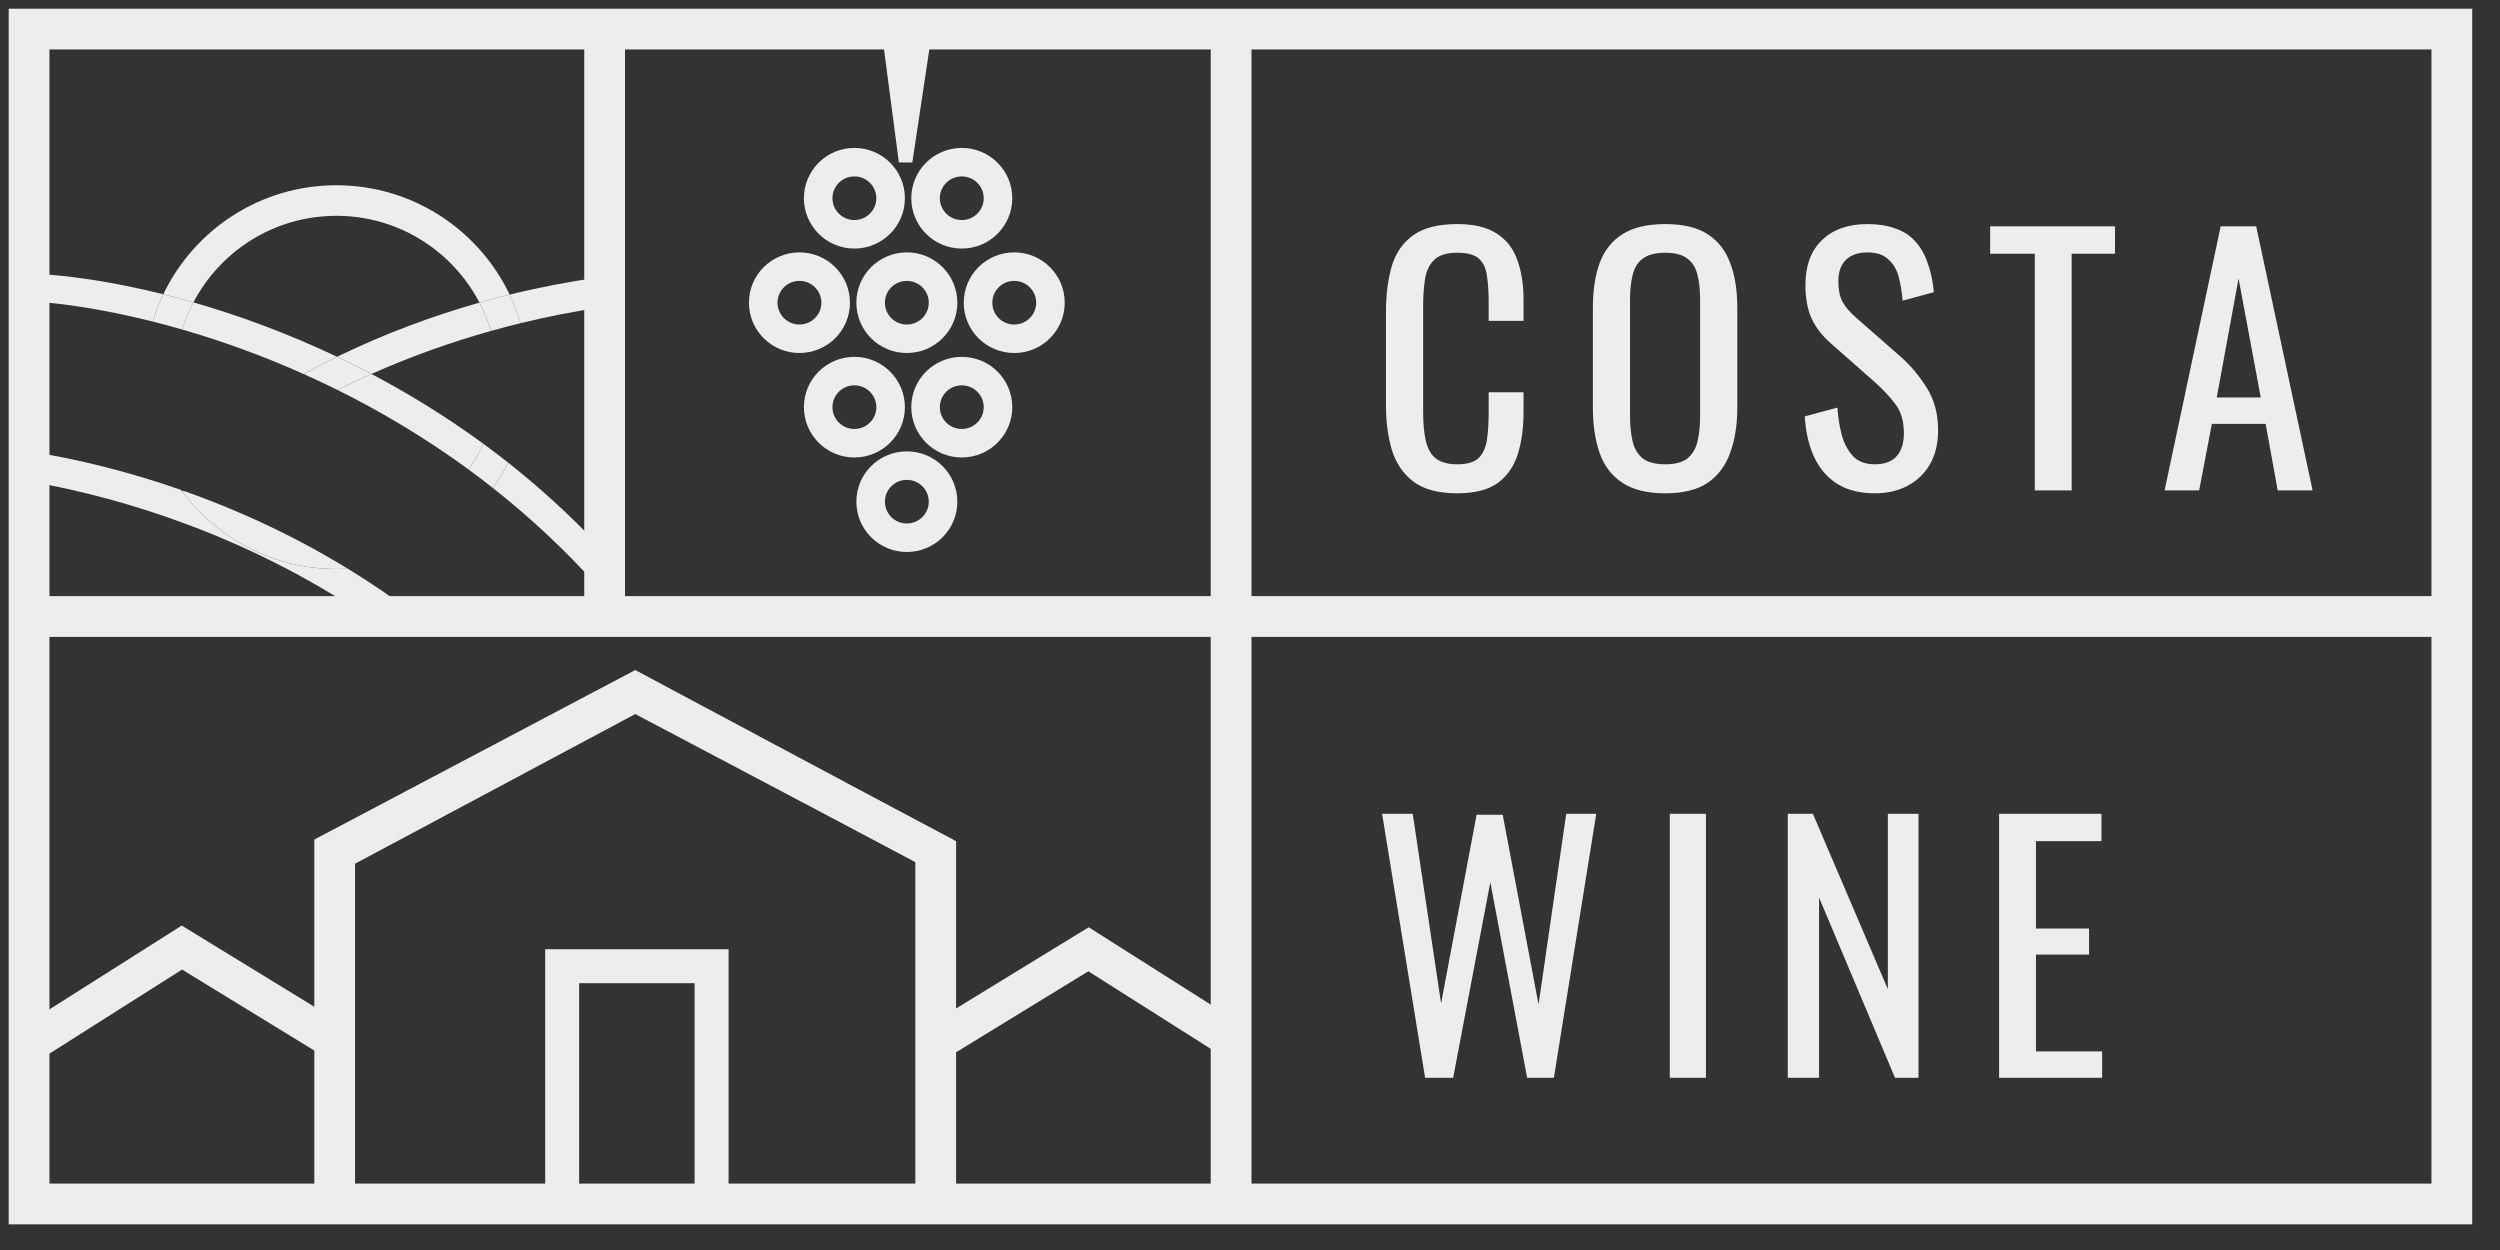 <svg width="86" height="43" viewBox="0 0 86 43" fill="none" xmlns="http://www.w3.org/2000/svg">
<rect x="0" y="0" width="86" height="43" fill="#333333" stroke="none"/>
<path d="M20.799 1H1V21.208M20.799 1H42.35M20.799 1V21.208M42.35 1H84.343V21.208M42.35 1V41.416M42.35 41.416H22.084H1V21.208M42.35 41.416H84.343V21.208M84.343 21.208H20.799M20.799 21.208H1" stroke="#EDEDED" stroke-width="1.402"/>
<path fill-rule="evenodd" clip-rule="evenodd" d="M34.589 6.819C34.589 7.646 33.916 8.317 33.086 8.317C32.255 8.317 31.582 7.646 31.582 6.819C31.582 5.992 32.255 5.322 33.086 5.322C33.916 5.322 34.589 5.992 34.589 6.819ZM33.086 7.803C33.631 7.803 34.074 7.363 34.074 6.819C34.074 6.276 33.631 5.835 33.086 5.835C32.54 5.835 32.097 6.276 32.097 6.819C32.097 7.363 32.54 7.803 33.086 7.803Z" fill="#EDEDED"/>
<path fill-rule="evenodd" clip-rule="evenodd" d="M34.589 14.006C34.589 14.833 33.916 15.504 33.086 15.504C32.255 15.504 31.582 14.833 31.582 14.006C31.582 13.179 32.255 12.509 33.086 12.509C33.916 12.509 34.589 13.179 34.589 14.006ZM33.086 14.99C33.631 14.99 34.074 14.55 34.074 14.006C34.074 13.463 33.631 13.022 33.086 13.022C32.54 13.022 32.097 13.463 32.097 14.006C32.097 14.55 32.54 14.99 33.086 14.99Z" fill="#EDEDED"/>
<path fill-rule="evenodd" clip-rule="evenodd" d="M30.895 6.819C30.895 7.646 30.221 8.317 29.391 8.317C28.561 8.317 27.888 7.646 27.888 6.819C27.888 5.992 28.561 5.322 29.391 5.322C30.221 5.322 30.895 5.992 30.895 6.819ZM29.391 7.803C29.937 7.803 30.379 7.363 30.379 6.819C30.379 6.276 29.937 5.835 29.391 5.835C28.845 5.835 28.403 6.276 28.403 6.819C28.403 7.363 28.845 7.803 29.391 7.803Z" fill="#EDEDED"/>
<path fill-rule="evenodd" clip-rule="evenodd" d="M30.895 14.006C30.895 14.833 30.221 15.504 29.391 15.504C28.561 15.504 27.888 14.833 27.888 14.006C27.888 13.179 28.561 12.509 29.391 12.509C30.221 12.509 30.895 13.179 30.895 14.006ZM29.391 14.99C29.937 14.99 30.379 14.55 30.379 14.006C30.379 13.463 29.937 13.022 29.391 13.022C28.845 13.022 28.403 13.463 28.403 14.006C28.403 14.55 28.845 14.99 29.391 14.99Z" fill="#EDEDED"/>
<path fill-rule="evenodd" clip-rule="evenodd" d="M32.699 10.413C32.699 11.24 32.026 11.91 31.195 11.91C30.365 11.91 29.692 11.24 29.692 10.413C29.692 9.586 30.365 8.915 31.195 8.915C32.026 8.915 32.699 9.586 32.699 10.413ZM31.195 11.397C31.741 11.397 32.183 10.956 32.183 10.413C32.183 9.869 31.741 9.429 31.195 9.429C30.65 9.429 30.207 9.869 30.207 10.413C30.207 10.956 30.65 11.397 31.195 11.397Z" fill="#EDEDED"/>
<path fill-rule="evenodd" clip-rule="evenodd" d="M29.005 10.413C29.005 11.24 28.331 11.91 27.501 11.91C26.671 11.91 25.997 11.24 25.997 10.413C25.997 9.586 26.671 8.915 27.501 8.915C28.331 8.915 29.005 9.586 29.005 10.413ZM27.501 11.397C28.047 11.397 28.489 10.956 28.489 10.413C28.489 9.869 28.047 9.429 27.501 9.429C26.955 9.429 26.513 9.869 26.513 10.413C26.513 10.956 26.955 11.397 27.501 11.397Z" fill="#EDEDED"/>
<path fill-rule="evenodd" clip-rule="evenodd" d="M36.393 10.413C36.393 11.24 35.72 11.91 34.89 11.91C34.059 11.91 33.386 11.24 33.386 10.413C33.386 9.586 34.059 8.915 34.89 8.915C35.72 8.915 36.393 9.586 36.393 10.413ZM34.89 11.397C35.435 11.397 35.878 10.956 35.878 10.413C35.878 9.869 35.435 9.429 34.89 9.429C34.344 9.429 33.902 9.869 33.902 10.413C33.902 10.956 34.344 11.397 34.89 11.397Z" fill="#EDEDED"/>
<path fill-rule="evenodd" clip-rule="evenodd" d="M32.699 17.258C32.699 18.085 32.026 18.755 31.195 18.755C30.365 18.755 29.692 18.085 29.692 17.258C29.692 16.431 30.365 15.76 31.195 15.76C32.026 15.76 32.699 16.431 32.699 17.258ZM31.195 18.242C31.741 18.242 32.183 17.801 32.183 17.258C32.183 16.714 31.741 16.274 31.195 16.274C30.65 16.274 30.207 16.714 30.207 17.258C30.207 17.801 30.65 18.242 31.195 18.242Z" fill="#EDEDED"/>
<path d="M31.153 5.556L30.553 1H31.838L31.153 5.556Z" fill="#EDEDED"/>
<path fill-rule="evenodd" clip-rule="evenodd" d="M34.589 6.819C34.589 7.646 33.916 8.317 33.086 8.317C32.255 8.317 31.582 7.646 31.582 6.819C31.582 5.992 32.255 5.322 33.086 5.322C33.916 5.322 34.589 5.992 34.589 6.819ZM33.086 7.803C33.631 7.803 34.074 7.363 34.074 6.819C34.074 6.276 33.631 5.835 33.086 5.835C32.54 5.835 32.097 6.276 32.097 6.819C32.097 7.363 32.54 7.803 33.086 7.803Z" stroke="#EDEDED" stroke-width="0.467"/>
<path fill-rule="evenodd" clip-rule="evenodd" d="M34.589 14.006C34.589 14.833 33.916 15.504 33.086 15.504C32.255 15.504 31.582 14.833 31.582 14.006C31.582 13.179 32.255 12.509 33.086 12.509C33.916 12.509 34.589 13.179 34.589 14.006ZM33.086 14.99C33.631 14.99 34.074 14.55 34.074 14.006C34.074 13.463 33.631 13.022 33.086 13.022C32.54 13.022 32.097 13.463 32.097 14.006C32.097 14.55 32.54 14.99 33.086 14.99Z" stroke="#EDEDED" stroke-width="0.467"/>
<path fill-rule="evenodd" clip-rule="evenodd" d="M30.895 6.819C30.895 7.646 30.221 8.317 29.391 8.317C28.561 8.317 27.888 7.646 27.888 6.819C27.888 5.992 28.561 5.322 29.391 5.322C30.221 5.322 30.895 5.992 30.895 6.819ZM29.391 7.803C29.937 7.803 30.379 7.363 30.379 6.819C30.379 6.276 29.937 5.835 29.391 5.835C28.845 5.835 28.403 6.276 28.403 6.819C28.403 7.363 28.845 7.803 29.391 7.803Z" stroke="#EDEDED" stroke-width="0.467"/>
<path fill-rule="evenodd" clip-rule="evenodd" d="M30.895 14.006C30.895 14.833 30.221 15.504 29.391 15.504C28.561 15.504 27.888 14.833 27.888 14.006C27.888 13.179 28.561 12.509 29.391 12.509C30.221 12.509 30.895 13.179 30.895 14.006ZM29.391 14.99C29.937 14.99 30.379 14.55 30.379 14.006C30.379 13.463 29.937 13.022 29.391 13.022C28.845 13.022 28.403 13.463 28.403 14.006C28.403 14.55 28.845 14.99 29.391 14.99Z" stroke="#EDEDED" stroke-width="0.467"/>
<path fill-rule="evenodd" clip-rule="evenodd" d="M32.699 10.413C32.699 11.24 32.026 11.91 31.195 11.91C30.365 11.91 29.692 11.24 29.692 10.413C29.692 9.586 30.365 8.915 31.195 8.915C32.026 8.915 32.699 9.586 32.699 10.413ZM31.195 11.397C31.741 11.397 32.183 10.956 32.183 10.413C32.183 9.869 31.741 9.429 31.195 9.429C30.65 9.429 30.207 9.869 30.207 10.413C30.207 10.956 30.65 11.397 31.195 11.397Z" stroke="#EDEDED" stroke-width="0.467"/>
<path fill-rule="evenodd" clip-rule="evenodd" d="M29.005 10.413C29.005 11.24 28.331 11.91 27.501 11.91C26.671 11.91 25.997 11.24 25.997 10.413C25.997 9.586 26.671 8.915 27.501 8.915C28.331 8.915 29.005 9.586 29.005 10.413ZM27.501 11.397C28.047 11.397 28.489 10.956 28.489 10.413C28.489 9.869 28.047 9.429 27.501 9.429C26.955 9.429 26.513 9.869 26.513 10.413C26.513 10.956 26.955 11.397 27.501 11.397Z" stroke="#EDEDED" stroke-width="0.467"/>
<path fill-rule="evenodd" clip-rule="evenodd" d="M36.393 10.413C36.393 11.24 35.72 11.91 34.89 11.91C34.059 11.91 33.386 11.24 33.386 10.413C33.386 9.586 34.059 8.915 34.89 8.915C35.72 8.915 36.393 9.586 36.393 10.413ZM34.89 11.397C35.435 11.397 35.878 10.956 35.878 10.413C35.878 9.869 35.435 9.429 34.89 9.429C34.344 9.429 33.902 9.869 33.902 10.413C33.902 10.956 34.344 11.397 34.89 11.397Z" stroke="#EDEDED" stroke-width="0.467"/>
<path fill-rule="evenodd" clip-rule="evenodd" d="M32.699 17.258C32.699 18.085 32.026 18.755 31.195 18.755C30.365 18.755 29.692 18.085 29.692 17.258C29.692 16.431 30.365 15.76 31.195 15.76C32.026 15.76 32.699 16.431 32.699 17.258ZM31.195 18.242C31.741 18.242 32.183 17.801 32.183 17.258C32.183 16.714 31.741 16.274 31.195 16.274C30.65 16.274 30.207 16.714 30.207 17.258C30.207 17.801 30.65 18.242 31.195 18.242Z" stroke="#EDEDED" stroke-width="0.467"/>
<path d="M31.153 5.556L30.553 1H31.838L31.153 5.556Z" stroke="#EDEDED" stroke-width="0.467"/>
<path d="M6.653 10.402C7.58 8.632 9.435 7.424 11.571 7.424C13.711 7.424 15.568 8.636 16.494 10.41C16.843 10.311 17.189 10.22 17.532 10.135C16.471 7.911 14.201 6.373 11.571 6.373C8.947 6.373 6.68 7.905 5.617 10.123C5.954 10.208 6.3 10.3 6.653 10.402Z" fill="#EDEDED"/>
<path d="M1.117 9.414V10.368C2.205 10.439 3.628 10.652 5.253 11.061C5.351 10.737 5.473 10.424 5.617 10.123C3.805 9.67 2.245 9.46 1.117 9.414Z" fill="#EDEDED"/>
<path d="M6.653 10.402C6.3 10.3 5.954 10.208 5.617 10.123C5.473 10.424 5.351 10.737 5.253 11.061C5.583 11.144 5.922 11.236 6.268 11.336C6.369 11.011 6.498 10.698 6.653 10.402Z" fill="#EDEDED"/>
<path d="M10.444 12.866C10.827 12.657 11.211 12.46 11.595 12.273C9.87 11.454 8.191 10.844 6.653 10.402C6.498 10.698 6.369 11.011 6.268 11.336C7.577 11.714 8.988 12.215 10.444 12.866Z" fill="#EDEDED"/>
<path d="M11.612 13.416C12 13.222 12.389 13.038 12.777 12.865C12.381 12.656 11.987 12.459 11.595 12.273C11.211 12.46 10.827 12.657 10.444 12.866C10.83 13.038 11.22 13.222 11.612 13.416Z" fill="#EDEDED"/>
<path d="M16.12 16.151C16.314 15.873 16.484 15.577 16.626 15.265C15.356 14.335 14.06 13.541 12.777 12.865C12.389 13.038 12 13.222 11.612 13.416C13.107 14.158 14.631 15.061 16.12 16.151Z" fill="#EDEDED"/>
<path d="M16.957 16.788C17.153 16.512 17.328 16.22 17.481 15.915C17.197 15.691 16.912 15.475 16.626 15.265C16.484 15.577 16.314 15.873 16.12 16.151C16.4 16.357 16.68 16.569 16.957 16.788Z" fill="#EDEDED"/>
<path d="M20.566 20.175V18.736C19.578 17.69 18.542 16.753 17.481 15.915C17.328 16.22 17.153 16.512 16.957 16.788C18.207 17.773 19.422 18.897 20.566 20.175Z" fill="#EDEDED"/>
<path d="M12.532 21.149H14.287C13.521 20.568 12.743 20.04 11.96 19.561C11.832 19.569 11.702 19.573 11.571 19.573C9.402 19.573 7.476 18.525 6.274 16.909C6.26 16.891 6.247 16.873 6.234 16.855C4.391 16.21 2.645 15.794 1.117 15.546V16.578C4.387 17.159 8.565 18.494 12.532 21.149Z" fill="#EDEDED"/>
<path d="M11.571 19.573C11.702 19.573 11.832 19.569 11.96 19.561C10.063 18.4 8.139 17.527 6.307 16.881C6.296 16.89 6.285 16.9 6.274 16.909C7.476 18.525 9.402 19.573 11.571 19.573Z" fill="#EDEDED"/>
<path d="M20.566 9.548C19.605 9.684 18.587 9.876 17.532 10.135C17.682 10.45 17.807 10.778 17.907 11.117C18.826 10.893 19.717 10.72 20.566 10.591V9.548Z" fill="#EDEDED"/>
<path d="M17.532 10.135C17.189 10.22 16.843 10.311 16.494 10.41C16.655 10.719 16.788 11.044 16.889 11.384C17.232 11.288 17.571 11.199 17.907 11.117C17.807 10.778 17.682 10.45 17.532 10.135Z" fill="#EDEDED"/>
<path d="M16.494 10.41C14.905 10.86 13.251 11.468 11.595 12.273C11.987 12.459 12.381 12.656 12.777 12.865C14.17 12.244 15.553 11.758 16.889 11.384C16.788 11.044 16.655 10.719 16.494 10.41Z" fill="#EDEDED"/>
<path d="M11.571 41.299V29.326L21.851 23.836L32.247 29.326V35.838M32.247 41.474V35.838M32.247 35.838L37.445 32.655L42.467 35.838" stroke="#EDEDED" stroke-width="1.285"/>
<path d="M32.13 41.182V29.267L21.851 23.777L11.455 29.267V35.779M11.455 41.182V35.779M11.455 35.779L6.257 32.596L1.234 35.779" stroke="#EDEDED" stroke-width="1.285"/>
<rect x="19.339" y="33.238" width="5.14" height="8.177" stroke="#EDEDED" stroke-width="1.168"/>
<path d="M50.123 16.97C49.48 16.97 48.979 16.835 48.62 16.566C48.269 16.297 48.022 15.935 47.88 15.479C47.745 15.023 47.678 14.514 47.678 13.954V10.746C47.678 10.133 47.745 9.599 47.88 9.143C48.022 8.687 48.269 8.336 48.62 8.089C48.979 7.835 49.48 7.708 50.123 7.708C50.691 7.708 51.139 7.812 51.468 8.022C51.805 8.231 52.044 8.53 52.186 8.919C52.336 9.307 52.41 9.775 52.41 10.32V11.038H51.21V10.399C51.21 10.062 51.192 9.767 51.154 9.513C51.124 9.251 51.035 9.049 50.885 8.907C50.736 8.765 50.485 8.694 50.134 8.694C49.775 8.694 49.513 8.773 49.349 8.93C49.184 9.079 49.076 9.296 49.024 9.58C48.979 9.857 48.956 10.182 48.956 10.556V14.155C48.956 14.611 48.994 14.974 49.069 15.243C49.143 15.505 49.267 15.692 49.439 15.804C49.611 15.916 49.842 15.972 50.134 15.972C50.478 15.972 50.724 15.897 50.874 15.748C51.023 15.591 51.117 15.378 51.154 15.109C51.192 14.839 51.21 14.525 51.21 14.167V13.494H52.41V14.167C52.41 14.72 52.343 15.21 52.208 15.636C52.074 16.054 51.842 16.383 51.513 16.622C51.184 16.854 50.721 16.97 50.123 16.97ZM57.284 16.97C56.671 16.97 56.182 16.851 55.815 16.611C55.449 16.372 55.187 16.032 55.03 15.591C54.873 15.142 54.795 14.619 54.795 14.021V10.578C54.795 9.98 54.873 9.468 55.03 9.042C55.195 8.608 55.456 8.279 55.815 8.055C56.182 7.823 56.671 7.708 57.284 7.708C57.897 7.708 58.383 7.823 58.742 8.055C59.101 8.287 59.359 8.616 59.516 9.042C59.68 9.468 59.763 9.98 59.763 10.578V14.032C59.763 14.623 59.68 15.139 59.516 15.58C59.359 16.021 59.101 16.364 58.742 16.611C58.383 16.851 57.897 16.97 57.284 16.97ZM57.284 15.972C57.621 15.972 57.875 15.905 58.047 15.77C58.219 15.628 58.335 15.434 58.394 15.187C58.454 14.933 58.484 14.638 58.484 14.301V10.32C58.484 9.984 58.454 9.696 58.394 9.457C58.335 9.21 58.219 9.023 58.047 8.896C57.875 8.762 57.621 8.694 57.284 8.694C56.948 8.694 56.69 8.762 56.511 8.896C56.339 9.023 56.223 9.21 56.163 9.457C56.103 9.696 56.073 9.984 56.073 10.32V14.301C56.073 14.638 56.103 14.933 56.163 15.187C56.223 15.434 56.339 15.628 56.511 15.77C56.69 15.905 56.948 15.972 57.284 15.972ZM64.495 16.97C63.972 16.97 63.535 16.858 63.183 16.634C62.84 16.409 62.578 16.099 62.398 15.703C62.219 15.307 62.114 14.847 62.084 14.324L63.206 14.021C63.228 14.342 63.277 14.653 63.352 14.952C63.434 15.251 63.565 15.497 63.744 15.692C63.923 15.879 64.174 15.972 64.495 15.972C64.824 15.972 65.071 15.882 65.236 15.703C65.407 15.516 65.493 15.251 65.493 14.907C65.493 14.496 65.4 14.167 65.213 13.92C65.026 13.666 64.791 13.412 64.507 13.157L62.981 11.812C62.682 11.55 62.462 11.266 62.32 10.96C62.178 10.646 62.107 10.261 62.107 9.805C62.107 9.139 62.297 8.623 62.679 8.257C63.06 7.891 63.58 7.708 64.237 7.708C64.596 7.708 64.91 7.756 65.179 7.853C65.456 7.943 65.684 8.085 65.863 8.279C66.05 8.474 66.196 8.721 66.301 9.02C66.413 9.311 66.488 9.655 66.525 10.051L65.448 10.343C65.426 10.044 65.381 9.771 65.314 9.524C65.247 9.27 65.127 9.068 64.955 8.919C64.791 8.762 64.551 8.683 64.237 8.683C63.923 8.683 63.677 8.769 63.497 8.941C63.325 9.106 63.239 9.352 63.239 9.681C63.239 9.958 63.284 10.186 63.374 10.365C63.471 10.545 63.624 10.728 63.834 10.915L65.37 12.26C65.714 12.559 66.017 12.918 66.278 13.337C66.54 13.748 66.671 14.238 66.671 14.806C66.671 15.254 66.577 15.643 66.391 15.972C66.204 16.294 65.946 16.54 65.617 16.712C65.295 16.884 64.921 16.97 64.495 16.97ZM69.997 16.869V8.728H68.461V7.786H72.756V8.728H71.265V16.869H69.997ZM74.462 16.869L76.391 7.786H77.613L79.553 16.869H78.353L77.938 14.582H76.088L75.651 16.869H74.462ZM76.256 13.673H77.77L77.007 9.58L76.256 13.673Z" fill="#EDEDED"/>
<path d="M49.024 37.077L47.544 27.994H48.598L49.573 34.52L50.795 28.028H51.693L52.926 34.554L53.879 27.994H54.911L53.453 37.077H52.534L51.267 30.349L49.988 37.077H49.024ZM57.44 37.077V27.994H58.684V37.077H57.44ZM61.499 37.077V27.994H62.363L64.942 34.027V27.994H65.996V37.077H65.189L62.576 30.876V37.077H61.499ZM68.769 37.077V27.994H72.29V28.936H70.037V31.941H71.864V32.838H70.037V36.169H72.313V37.077H68.769Z" fill="#EDEDED"/>
</svg>

